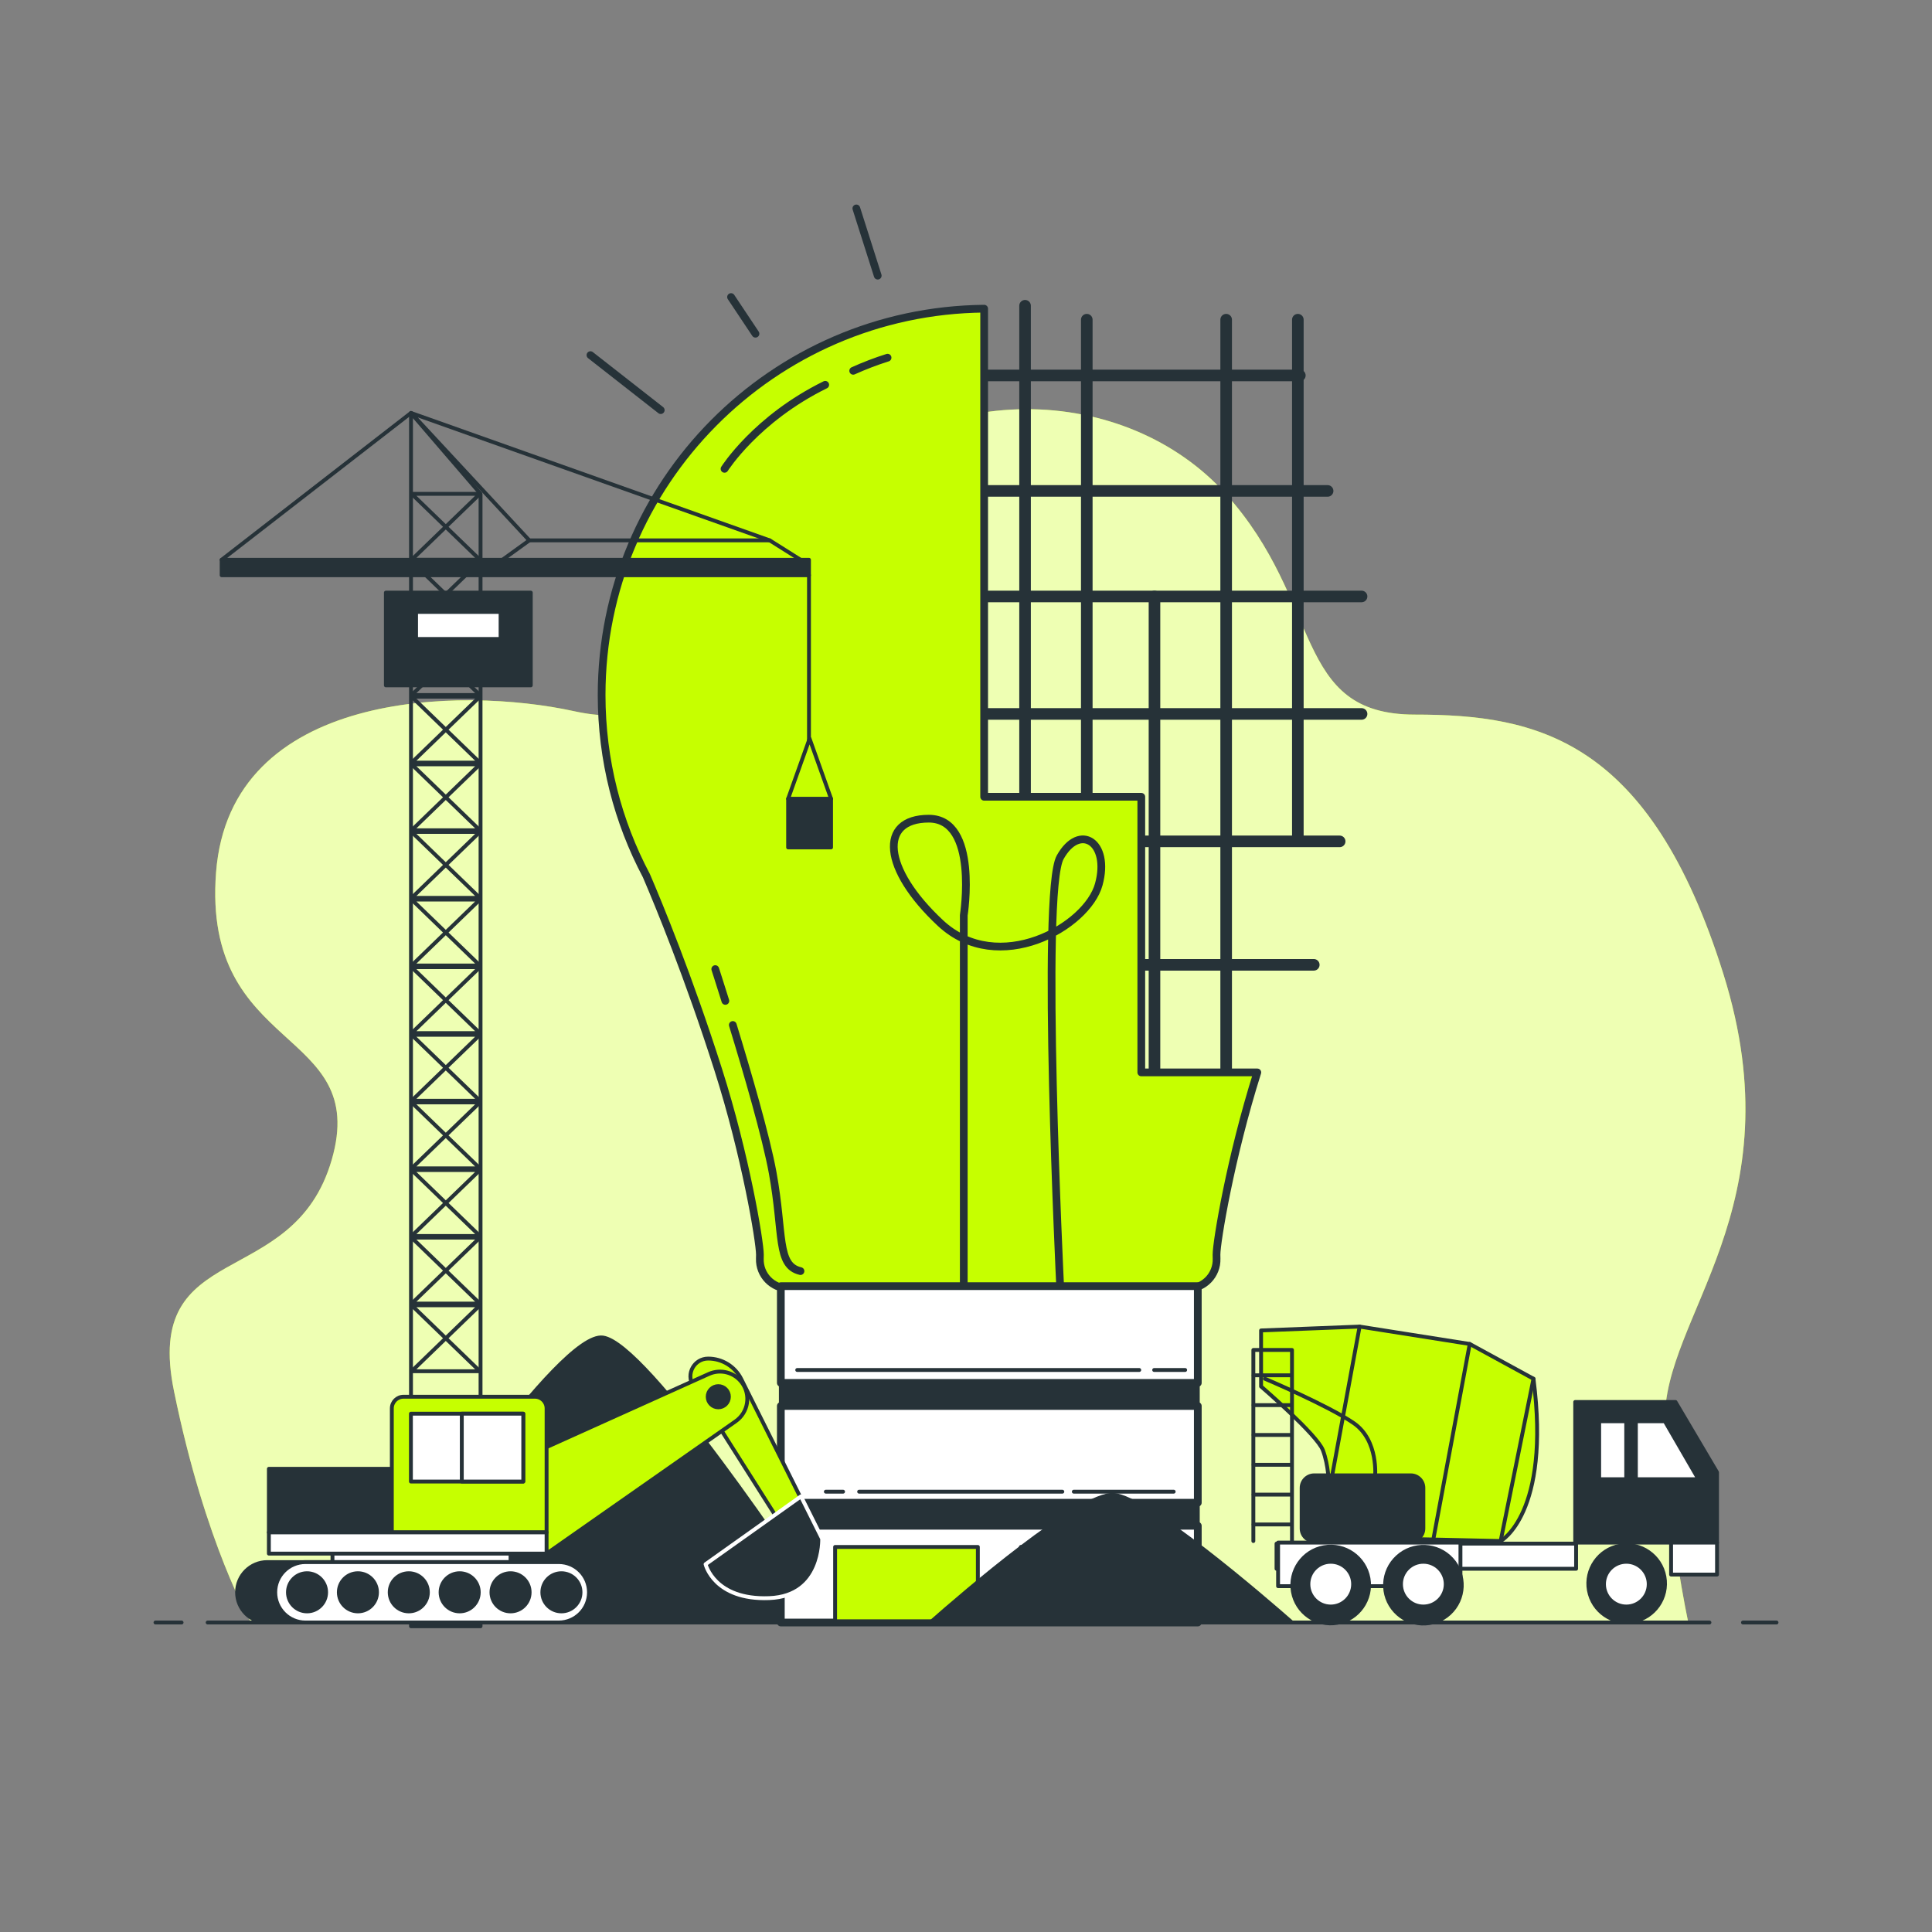<?xml version="1.0" encoding="utf-8"?>
<!-- Generator: Adobe Illustrator 27.5.0, SVG Export Plug-In . SVG Version: 6.00 Build 0)  -->
<svg version="1.1" xmlns="http://www.w3.org/2000/svg" xmlns:xlink="http://www.w3.org/1999/xlink" x="0px" y="0px"
	 viewBox="0 0 500 500" style="enable-background:new 0 0 500 500;" xml:space="preserve">
<rect x="0" y="0" width="500" height="500" fill="#808080" stroke="none"/>
<g id="Background_Simple">
	<g>
		<path style="fill:#C6FF00;" d="M436.937,419.903H64.988c0,0-11.794-19.958-19.958-59.875
			c-8.165-39.917,30.845-25.401,40.824-59.875c9.979-34.473-33.566-27.216-29.937-74.39c3.629-47.174,63.504-48.081,92.534-41.731
			c29.03,6.35,25.402-15.422,58.968-51.71c33.566-36.288,84.369-32.659,109.77-4.536c25.402,28.123,17.237,57.153,48.989,57.153
			s60.782,6.35,79.833,67.132c19.051,60.782-15.772,88.559-15.144,115.948C431.494,395.409,436.937,419.903,436.937,419.903z"/>
		<path style="opacity:0.7;fill:#FFFFFF;" d="M436.937,419.903H64.988c0,0-11.794-19.958-19.958-59.875
			c-8.165-39.917,30.845-25.401,40.824-59.875c9.979-34.473-33.566-27.216-29.937-74.39c3.629-47.174,63.504-48.081,92.534-41.731
			c29.03,6.35,25.402-15.422,58.968-51.71c33.566-36.288,84.369-32.659,109.77-4.536c25.402,28.123,17.237,57.153,48.989,57.153
			s60.782,6.35,79.833,67.132c19.051,60.782-15.772,88.559-15.144,115.948C431.494,395.409,436.937,419.903,436.937,419.903z"/>
	</g>
</g>
<g id="Bulb">
	<path style="fill:#263238;stroke:#263238;stroke-linecap:round;stroke-linejoin:round;stroke-miterlimit:10;" d="M215.414,419.903
		c-9.116-13.875-48.043-72.191-59.38-73.751c-11.095-1.526-50.505,57.45-61.167,73.751H215.414z"/>
	<g>
		<g>
			
				<line style="fill:none;stroke:#263238;stroke-width:3;stroke-linecap:round;stroke-linejoin:round;stroke-miterlimit:10;" x1="265.284" y1="79.128" x2="265.284" y2="213.622"/>
			
				<line style="fill:none;stroke:#263238;stroke-width:3;stroke-linecap:round;stroke-linejoin:round;stroke-miterlimit:10;" x1="281.259" y1="82.735" x2="281.259" y2="213.622"/>
			
				<line style="fill:none;stroke:#263238;stroke-width:3;stroke-linecap:round;stroke-linejoin:round;stroke-miterlimit:10;" x1="298.779" y1="154.363" x2="298.779" y2="281.127"/>
			
				<line style="fill:none;stroke:#263238;stroke-width:3;stroke-linecap:round;stroke-linejoin:round;stroke-miterlimit:10;" x1="317.33" y1="82.735" x2="317.33" y2="281.127"/>
			
				<line style="fill:none;stroke:#263238;stroke-width:3;stroke-linecap:round;stroke-linejoin:round;stroke-miterlimit:10;" x1="335.881" y1="82.735" x2="335.881" y2="217.23"/>
			
				<line style="fill:none;stroke:#263238;stroke-width:3;stroke-linecap:round;stroke-linejoin:round;stroke-miterlimit:10;" x1="251.371" y1="97.164" x2="336.396" y2="97.164"/>
			
				<line style="fill:none;stroke:#263238;stroke-width:3;stroke-linecap:round;stroke-linejoin:round;stroke-miterlimit:10;" x1="251.371" y1="127.051" x2="343.583" y2="127.051"/>
			
				<line style="fill:none;stroke:#263238;stroke-width:3;stroke-linecap:round;stroke-linejoin:round;stroke-miterlimit:10;" x1="249.825" y1="154.363" x2="352.371" y2="154.363"/>
			
				<line style="fill:none;stroke:#263238;stroke-width:3;stroke-linecap:round;stroke-linejoin:round;stroke-miterlimit:10;" x1="248.279" y1="184.766" x2="352.371" y2="184.766"/>
			
				<line style="fill:none;stroke:#263238;stroke-width:3;stroke-linecap:round;stroke-linejoin:round;stroke-miterlimit:10;" x1="267.861" y1="217.745" x2="346.702" y2="217.745"/>
			
				<line style="fill:none;stroke:#263238;stroke-width:3;stroke-linecap:round;stroke-linejoin:round;stroke-miterlimit:10;" x1="288.473" y1="249.694" x2="340.003" y2="249.694"/>
		</g>
		<g>
			
				<line style="fill:none;stroke:#263238;stroke-width:2;stroke-linecap:round;stroke-linejoin:round;stroke-miterlimit:10;" x1="152.807" y1="91.904" x2="170.999" y2="106.141"/>
			
				<line style="fill:none;stroke:#263238;stroke-width:2;stroke-linecap:round;stroke-linejoin:round;stroke-miterlimit:10;" x1="189.191" y1="76.876" x2="195.518" y2="86.367"/>
			
				<line style="fill:none;stroke:#263238;stroke-width:2;stroke-linecap:round;stroke-linejoin:round;stroke-miterlimit:10;" x1="221.62" y1="53.938" x2="227.156" y2="71.339"/>
		</g>
		<g>
			<path style="fill:#C6FF00;stroke:#263238;stroke-width:2;stroke-linecap:round;stroke-linejoin:round;stroke-miterlimit:10;" d="
				M325.396,277.539h-30.03v-71.333h-40.667V79.885c-54.767,0.537-99,45.093-99,99.987c0,16.885,4.191,32.788,11.58,46.737
				c3.259,7.587,10.925,26.182,18.596,50.218c7.081,22.188,10.789,44.504,10.789,47.876c0,0.326-0.006,0.67-0.018,1.027
				c-0.135,4.228,3.24,7.739,7.47,7.739h45.306h12.649h45.306c4.23,0,7.605-3.511,7.47-7.739c-0.011-0.357-0.018-0.701-0.018-1.027
				C314.83,321.368,318.461,299.49,325.396,277.539z"/>
			<path style="fill:none;stroke:#263238;stroke-width:2;stroke-linecap:round;stroke-linejoin:round;stroke-miterlimit:10;" d="
				M220.806,95.963c2.865-1.285,5.839-2.439,8.896-3.398"/>
			<path style="fill:none;stroke:#263238;stroke-width:2;stroke-linecap:round;stroke-linejoin:round;stroke-miterlimit:10;" d="
				M187.506,121.335c0,0,8.152-12.947,26.063-21.749"/>
			<path style="fill:none;stroke:#263238;stroke-width:2;stroke-linecap:round;stroke-linejoin:round;stroke-miterlimit:10;" d="
				M189.651,265.263c3.713,12.121,8.617,28.906,10.322,38.283c2.877,15.824,0.959,23.975,7.193,25.414"/>
			<path style="fill:none;stroke:#263238;stroke-width:2;stroke-linecap:round;stroke-linejoin:round;stroke-miterlimit:10;" d="
				M185.109,250.801c0,0,1.055,3.249,2.614,8.234"/>
			<path style="fill:none;stroke:#263238;stroke-width:2;stroke-linecap:round;stroke-linejoin:round;stroke-miterlimit:10;" d="
				M249.422,332.469v-95.597c0,0,3.943-25-9.057-25s-12,13,3,27s38,1,41-10s-5-16-10-7s0,111,0,111"/>
		</g>
		<g>
			
				<rect x="202.079" y="332.859" style="fill:#FFFFFF;stroke:#263238;stroke-width:2;stroke-linecap:round;stroke-linejoin:round;stroke-miterlimit:10;" width="107.911" height="25.04"/>
			
				<rect x="202.079" y="363.861" style="fill:#FFFFFF;stroke:#263238;stroke-width:2;stroke-linecap:round;stroke-linejoin:round;stroke-miterlimit:10;" width="107.911" height="25.04"/>
			
				<rect x="202.079" y="357.899" style="fill:#263238;stroke:#263238;stroke-linecap:round;stroke-linejoin:round;stroke-miterlimit:10;" width="107.911" height="5.962"/>
			
				<rect x="202.079" y="394.863" style="fill:#FFFFFF;stroke:#263238;stroke-width:2;stroke-linecap:round;stroke-linejoin:round;stroke-miterlimit:10;" width="107.911" height="25.04"/>
			
				<line style="fill:none;stroke:#263238;stroke-linecap:round;stroke-linejoin:round;stroke-miterlimit:10;" x1="298.698" y1="354.552" x2="306.72" y2="354.552"/>
			
				<line style="fill:none;stroke:#263238;stroke-linecap:round;stroke-linejoin:round;stroke-miterlimit:10;" x1="206.32" y1="354.552" x2="294.836" y2="354.552"/>
			
				<line style="fill:none;stroke:#263238;stroke-linecap:round;stroke-linejoin:round;stroke-miterlimit:10;" x1="277.901" y1="386.045" x2="303.749" y2="386.045"/>
			
				<line style="fill:none;stroke:#263238;stroke-linecap:round;stroke-linejoin:round;stroke-miterlimit:10;" x1="222.344" y1="386.045" x2="274.93" y2="386.045"/>
			
				<line style="fill:none;stroke:#263238;stroke-linecap:round;stroke-linejoin:round;stroke-miterlimit:10;" x1="213.728" y1="386.045" x2="218.185" y2="386.045"/>
			
				<rect x="202.079" y="388.901" style="fill:#263238;stroke:#263238;stroke-linecap:round;stroke-linejoin:round;stroke-miterlimit:10;" width="107.911" height="5.962"/>
			
				<rect x="216.126" y="400.349" style="fill:#C6FF00;stroke:#263238;stroke-linecap:round;stroke-linejoin:round;stroke-miterlimit:10;" width="36.943" height="19.231"/>
			
				<rect x="264.203" y="400.349" style="fill:#C6FF00;stroke:#263238;stroke-linecap:round;stroke-linejoin:round;stroke-miterlimit:10;" width="36.943" height="19.231"/>
		</g>
	</g>
</g>
<g id="Ground">
	<path style="fill:#263238;stroke:#263238;stroke-linecap:round;stroke-linejoin:round;stroke-miterlimit:10;" d="M334.365,419.903
		c-7.078-6.212-37.304-32.32-46.106-33.018c-8.615-0.683-39.215,25.72-47.494,33.018H334.365z"/>
	<g>
		
			<line style="fill:#FFFFFF;stroke:#263238;stroke-linecap:round;stroke-linejoin:round;stroke-miterlimit:10;" x1="451.08" y1="419.903" x2="459.76" y2="419.903"/>
		
			<line style="fill:#FFFFFF;stroke:#263238;stroke-linecap:round;stroke-linejoin:round;stroke-miterlimit:10;" x1="53.742" y1="419.903" x2="442.4" y2="419.903"/>
		
			<line style="fill:#FFFFFF;stroke:#263238;stroke-linecap:round;stroke-linejoin:round;stroke-miterlimit:10;" x1="40.24" y1="419.903" x2="46.991" y2="419.903"/>
	</g>
</g>
<g id="Trucks">
	<g>
		<polygon style="fill:#263238;stroke:#263238;stroke-linecap:round;stroke-linejoin:round;stroke-miterlimit:10;" points="
			433.613,362.831 407.662,362.831 407.662,399.225 418.414,399.225 433.613,399.225 444.365,399.225 444.365,381.028 		"/>
		
			<rect x="432.475" y="399.225" style="fill:#FFFFFF;stroke:#263238;stroke-linecap:round;stroke-linejoin:round;stroke-miterlimit:10;" width="11.89" height="8.271"/>
		<path style="fill:#C6FF00;stroke:#263238;stroke-linecap:round;stroke-linejoin:round;stroke-miterlimit:10;" d="M388.365,398.817
			c0,0,13-7,8.5-42l-16.5-9l-28.5-4.5l-25.5,1v14.5c0,0,14.5,12.5,16,16.5s1.5,8.5,1.5,8.5v14L388.365,398.817z"/>
		
			<line style="fill:none;stroke:#263238;stroke-linecap:round;stroke-linejoin:round;stroke-miterlimit:10;" x1="396.865" y1="356.817" x2="388.365" y2="398.817"/>
		
			<line style="fill:none;stroke:#263238;stroke-linecap:round;stroke-linejoin:round;stroke-miterlimit:10;" x1="380.365" y1="347.817" x2="370.865" y2="398.817"/>
		
			<line style="fill:none;stroke:#263238;stroke-linecap:round;stroke-linejoin:round;stroke-miterlimit:10;" x1="351.865" y1="343.317" x2="344.865" y2="381.317"/>
		<path style="fill:none;stroke:#263238;stroke-linecap:round;stroke-linejoin:round;stroke-miterlimit:10;" d="M327.365,356.817
			c0,0,16.5,7,23,11.5s5.5,14,5.5,14"/>
		
			<rect x="330.363" y="399.493" style="fill:#FFFFFF;stroke:#263238;stroke-linecap:round;stroke-linejoin:round;stroke-miterlimit:10;" width="77.531" height="6.504"/>
		<g>
			<polygon style="fill:#FFFFFF;stroke:#263238;stroke-linecap:round;stroke-linejoin:round;stroke-miterlimit:10;" points="
				423.365,382.817 439.559,382.817 430.865,367.817 423.365,367.817 			"/>
			
				<rect x="413.865" y="367.817" style="fill:#FFFFFF;stroke:#263238;stroke-linecap:round;stroke-linejoin:round;stroke-miterlimit:10;" width="7" height="15"/>
		</g>
		
			<rect x="330.767" y="399.225" style="fill:#FFFFFF;stroke:#263238;stroke-linecap:round;stroke-linejoin:round;stroke-miterlimit:10;" width="47.197" height="11.271"/>
		<g>
			
				<ellipse transform="matrix(0.984 -0.178 0.178 0.984 -66.157 81.323)" style="fill:#263238;stroke:#263238;stroke-linecap:round;stroke-linejoin:round;stroke-miterlimit:10;" cx="420.896" cy="409.978" rx="9.926" ry="9.926"/>
			
				<circle style="fill:#FFFFFF;stroke:#263238;stroke-linecap:round;stroke-linejoin:round;stroke-miterlimit:10;" cx="420.896" cy="409.978" r="5.79"/>
		</g>
		<g>
			
				<ellipse transform="matrix(0.985 -0.174 0.174 0.985 -66.182 66.297)" style="fill:#263238;stroke:#263238;stroke-linecap:round;stroke-linejoin:round;stroke-miterlimit:10;" cx="344.396" cy="409.978" rx="9.926" ry="9.926"/>
			
				<circle style="fill:#FFFFFF;stroke:#263238;stroke-linecap:round;stroke-linejoin:round;stroke-miterlimit:10;" cx="344.396" cy="409.978" r="5.79"/>
		</g>
		<g>
			
				<ellipse transform="matrix(0.737 -0.676 0.676 0.737 -180.251 357.106)" style="fill:#263238;stroke:#263238;stroke-linecap:round;stroke-linejoin:round;stroke-miterlimit:10;" cx="368.365" cy="409.978" rx="9.926" ry="9.926"/>
			
				<circle style="fill:#FFFFFF;stroke:#263238;stroke-linecap:round;stroke-linejoin:round;stroke-miterlimit:10;" cx="368.365" cy="409.978" r="5.79"/>
		</g>
		<path style="fill:#263238;stroke:#263238;stroke-linecap:round;stroke-linejoin:round;stroke-miterlimit:10;" d="M365.115,381.817
			h-25c-1.795,0-3.25,1.455-3.25,3.25v10.5c0,1.795,1.455,3.25,3.25,3.25h25c1.795,0,3.25-1.455,3.25-3.25v-10.5
			C368.365,383.272,366.91,381.817,365.115,381.817z"/>
		<polyline style="fill:none;stroke:#263238;stroke-linecap:round;stroke-linejoin:round;stroke-miterlimit:10;" points="
			324.365,398.817 324.365,349.372 334.365,349.372 334.365,398.817 		"/>
		
			<line style="fill:none;stroke:#263238;stroke-linecap:round;stroke-linejoin:round;stroke-miterlimit:10;" x1="324.437" y1="355.923" x2="334.263" y2="355.923"/>
		
			<line style="fill:none;stroke:#263238;stroke-linecap:round;stroke-linejoin:round;stroke-miterlimit:10;" x1="324.437" y1="363.644" x2="334.263" y2="363.644"/>
		
			<line style="fill:none;stroke:#263238;stroke-linecap:round;stroke-linejoin:round;stroke-miterlimit:10;" x1="324.437" y1="371.365" x2="334.263" y2="371.365"/>
		
			<line style="fill:none;stroke:#263238;stroke-linecap:round;stroke-linejoin:round;stroke-miterlimit:10;" x1="324.437" y1="379.086" x2="334.263" y2="379.086"/>
		
			<line style="fill:none;stroke:#263238;stroke-linecap:round;stroke-linejoin:round;stroke-miterlimit:10;" x1="324.437" y1="386.807" x2="334.263" y2="386.807"/>
		
			<line style="fill:none;stroke:#263238;stroke-linecap:round;stroke-linejoin:round;stroke-miterlimit:10;" x1="324.437" y1="394.528" x2="334.263" y2="394.528"/>
	</g>
	<g>
		<polygon style="fill:none;stroke:#263238;stroke-linecap:round;stroke-linejoin:round;stroke-miterlimit:10;" points="
			124.365,420.872 106.365,420.872 106.365,106.872 124.365,127.803 		"/>
		<polygon style="fill:none;stroke:#263238;stroke-linecap:round;stroke-linejoin:round;stroke-miterlimit:10;" points="
			106.536,354.872 124.195,354.872 106.536,337.803 124.195,337.803 		"/>
		<polygon style="fill:none;stroke:#263238;stroke-linecap:round;stroke-linejoin:round;stroke-miterlimit:10;" points="
			106.536,337.372 124.195,337.372 106.536,320.303 124.195,320.303 		"/>
		<polygon style="fill:none;stroke:#263238;stroke-linecap:round;stroke-linejoin:round;stroke-miterlimit:10;" points="
			106.536,319.872 124.195,319.872 106.536,302.803 124.195,302.803 		"/>
		<polygon style="fill:none;stroke:#263238;stroke-linecap:round;stroke-linejoin:round;stroke-miterlimit:10;" points="
			106.536,302.372 124.195,302.372 106.536,285.303 124.195,285.303 		"/>
		<polygon style="fill:none;stroke:#263238;stroke-linecap:round;stroke-linejoin:round;stroke-miterlimit:10;" points="
			106.536,284.872 124.195,284.872 106.536,267.803 124.195,267.803 		"/>
		<polygon style="fill:none;stroke:#263238;stroke-linecap:round;stroke-linejoin:round;stroke-miterlimit:10;" points="
			106.536,267.372 124.195,267.372 106.536,250.303 124.195,250.303 		"/>
		<polygon style="fill:none;stroke:#263238;stroke-linecap:round;stroke-linejoin:round;stroke-miterlimit:10;" points="
			106.536,249.872 124.195,249.872 106.536,232.803 124.195,232.803 		"/>
		<polygon style="fill:none;stroke:#263238;stroke-linecap:round;stroke-linejoin:round;stroke-miterlimit:10;" points="
			106.536,232.372 124.195,232.372 106.536,215.303 124.195,215.303 		"/>
		<polygon style="fill:none;stroke:#263238;stroke-linecap:round;stroke-linejoin:round;stroke-miterlimit:10;" points="
			106.536,214.872 124.195,214.872 106.536,197.803 124.195,197.803 		"/>
		<polygon style="fill:none;stroke:#263238;stroke-linecap:round;stroke-linejoin:round;stroke-miterlimit:10;" points="
			106.536,197.372 124.195,197.372 106.536,180.303 124.195,180.303 		"/>
		<polygon style="fill:none;stroke:#263238;stroke-linecap:round;stroke-linejoin:round;stroke-miterlimit:10;" points="
			106.536,179.872 124.195,179.872 106.536,162.803 124.195,162.803 		"/>
		<polygon style="fill:none;stroke:#263238;stroke-linecap:round;stroke-linejoin:round;stroke-miterlimit:10;" points="
			106.536,162.372 124.195,162.372 106.536,145.303 124.195,145.303 		"/>
		<polygon style="fill:none;stroke:#263238;stroke-linecap:round;stroke-linejoin:round;stroke-miterlimit:10;" points="
			106.536,144.872 124.195,144.872 106.536,127.803 124.195,127.803 		"/>
		<polygon style="fill:none;stroke:#263238;stroke-linecap:round;stroke-linejoin:round;stroke-miterlimit:10;" points="
			207.928,145.34 199.209,139.849 136.984,139.849 129.382,145.34 		"/>
		
			<rect x="57.365" y="144.872" style="fill:#263238;stroke:#263238;stroke-linecap:round;stroke-linejoin:round;stroke-miterlimit:10;" width="152" height="4"/>
		<polyline style="fill:none;stroke:#263238;stroke-linecap:round;stroke-linejoin:round;stroke-miterlimit:10;" points="
			199.209,139.849 106.365,106.872 136.984,139.849 		"/>
		
			<line style="fill:none;stroke:#263238;stroke-linecap:round;stroke-linejoin:round;stroke-miterlimit:10;" x1="106.365" y1="106.872" x2="57.365" y2="144.872"/>
		
			<rect x="99.865" y="153.372" style="fill:#263238;stroke:#263238;stroke-linecap:round;stroke-linejoin:round;stroke-miterlimit:10;" width="37.5" height="24"/>
		
			<rect x="107.678" y="158.372" style="fill:#FFFFFF;stroke:#263238;stroke-linecap:round;stroke-linejoin:round;stroke-miterlimit:10;" width="21.875" height="7"/>
		
			<line style="fill:#FFFFFF;stroke:#263238;stroke-linecap:round;stroke-linejoin:round;stroke-miterlimit:10;" x1="209.365" y1="148.872" x2="209.365" y2="191.994"/>
		<g>
			
				<rect x="203.964" y="206.717" style="fill:#263238;stroke:#263238;stroke-linecap:round;stroke-linejoin:round;stroke-miterlimit:10;" width="11.113" height="12.594"/>
			<polyline style="fill:none;stroke:#263238;stroke-linecap:round;stroke-linejoin:round;stroke-miterlimit:10;" points="
				203.964,206.717 209.52,191.17 215.077,206.717 			"/>
		</g>
	</g>
	<g>
		<path style="fill:#C6FF00;stroke:#263238;stroke-linecap:round;stroke-linejoin:round;stroke-miterlimit:10;" d="M179.397,358.653
			l24.055,37.933l6.035-4.389l-17.656-35.312c-1.62-3.24-4.932-5.287-8.554-5.287l0,0
			C179.655,351.598,177.457,355.594,179.397,358.653z"/>
		<path style="fill:#263238;stroke:#FFFFFF;stroke-linecap:round;stroke-linejoin:round;stroke-miterlimit:10;" d="M207.293,387.259
			l-24.689,17.556c0,0,2.195,9.327,16.459,8.778c14.265-0.549,13.716-15.362,13.716-15.362L207.293,387.259z"/>
		<path style="fill:#C6FF00;stroke:#263238;stroke-linecap:round;stroke-linejoin:round;stroke-miterlimit:10;" d="M138.713,375.738
			l44.721-20.149c3.036-1.368,6.616-0.43,8.591,2.251l0,0c2.355,3.196,1.616,7.704-1.636,9.98l-48.933,34.253L138.713,375.738z"/>
		
			<rect x="86.044" y="400.427" style="fill:#FFFFFF;stroke:#263238;stroke-linecap:round;stroke-linejoin:round;stroke-miterlimit:10;" width="46.085" height="7.132"/>
		
			<rect x="69.585" y="380.127" style="fill:#263238;stroke:#263238;stroke-linecap:round;stroke-linejoin:round;stroke-miterlimit:10;" width="40.05" height="16.459"/>
		<path style="fill:#C6FF00;stroke:#263238;stroke-linecap:round;stroke-linejoin:round;stroke-miterlimit:10;" d="M101.406,396.586
			h40.05v-32.095c0-1.667-1.351-3.017-3.018-3.017h-34.016c-1.666,0-3.017,1.351-3.017,3.017V396.586z"/>
		<path style="fill:#263238;stroke:#263238;stroke-linecap:round;stroke-linejoin:round;stroke-miterlimit:10;" d="M69.173,419.903
			h65.562c4.318,0,7.818-3.5,7.818-7.818l0,0c0-4.318-3.5-7.818-7.818-7.818H69.173c-4.318,0-7.818,3.5-7.818,7.818l0,0
			C61.355,416.403,64.856,419.903,69.173,419.903z"/>
		<path style="fill:#FFFFFF;stroke:#263238;stroke-linecap:round;stroke-linejoin:round;stroke-miterlimit:10;" d="M79.049,419.903
			h65.562c4.318,0,7.818-3.5,7.818-7.818l0,0c0-4.318-3.5-7.818-7.818-7.818H79.049c-4.318,0-7.818,3.5-7.818,7.818l0,0
			C71.231,416.403,74.731,419.903,79.049,419.903z"/>
		
			<rect x="69.585" y="396.586" style="fill:#FFFFFF;stroke:#263238;stroke-linecap:round;stroke-linejoin:round;stroke-miterlimit:10;" width="71.871" height="5.486"/>
		<path style="fill:#263238;stroke:#263238;stroke-linecap:round;stroke-linejoin:round;stroke-miterlimit:10;" d="M84.398,412.085
			c0,2.727-2.211,4.938-4.938,4.938c-2.727,0-4.938-2.211-4.938-4.938s2.211-4.938,4.938-4.938
			C82.187,407.148,84.398,409.358,84.398,412.085z"/>
		
			<circle style="fill:#263238;stroke:#263238;stroke-linecap:round;stroke-linejoin:round;stroke-miterlimit:10;" cx="92.628" cy="412.085" r="4.938"/>
		
			<circle style="fill:#263238;stroke:#263238;stroke-linecap:round;stroke-linejoin:round;stroke-miterlimit:10;" cx="105.795" cy="412.085" r="4.938"/>
		<path style="fill:#263238;stroke:#263238;stroke-linecap:round;stroke-linejoin:round;stroke-miterlimit:10;" d="M123.9,412.085
			c0,2.727-2.211,4.938-4.938,4.938c-2.727,0-4.938-2.211-4.938-4.938s2.211-4.938,4.938-4.938
			C121.689,407.148,123.9,409.358,123.9,412.085z"/>
		<path style="fill:#263238;stroke:#263238;stroke-linecap:round;stroke-linejoin:round;stroke-miterlimit:10;" d="M137.067,412.085
			c0,2.727-2.211,4.938-4.938,4.938c-2.727,0-4.938-2.211-4.938-4.938s2.211-4.938,4.938-4.938
			C134.856,407.148,137.067,409.358,137.067,412.085z"/>
		<path style="fill:#263238;stroke:#263238;stroke-linecap:round;stroke-linejoin:round;stroke-miterlimit:10;" d="M150.234,412.085
			c0,2.727-2.211,4.938-4.938,4.938c-2.727,0-4.938-2.211-4.938-4.938s2.211-4.938,4.938-4.938
			C148.024,407.148,150.234,409.358,150.234,412.085z"/>
		<path style="fill:#263238;stroke:#263238;stroke-linecap:round;stroke-linejoin:round;stroke-miterlimit:10;" d="M188.639,361.474
			c0-1.515-1.228-2.743-2.743-2.743c-1.515,0-2.743,1.228-2.743,2.743c0,1.515,1.228,2.743,2.743,2.743
			C187.411,364.217,188.639,362.989,188.639,361.474z"/>
		
			<rect x="106.343" y="365.863" style="fill:#FFFFFF;stroke:#263238;stroke-linecap:round;stroke-linejoin:round;stroke-miterlimit:10;" width="29.078" height="17.556"/>
		
			<rect x="119.511" y="365.863" style="fill:#FFFFFF;stroke:#263238;stroke-linecap:round;stroke-linejoin:round;stroke-miterlimit:10;" width="15.91" height="17.556"/>
	</g>
</g>
</svg>
